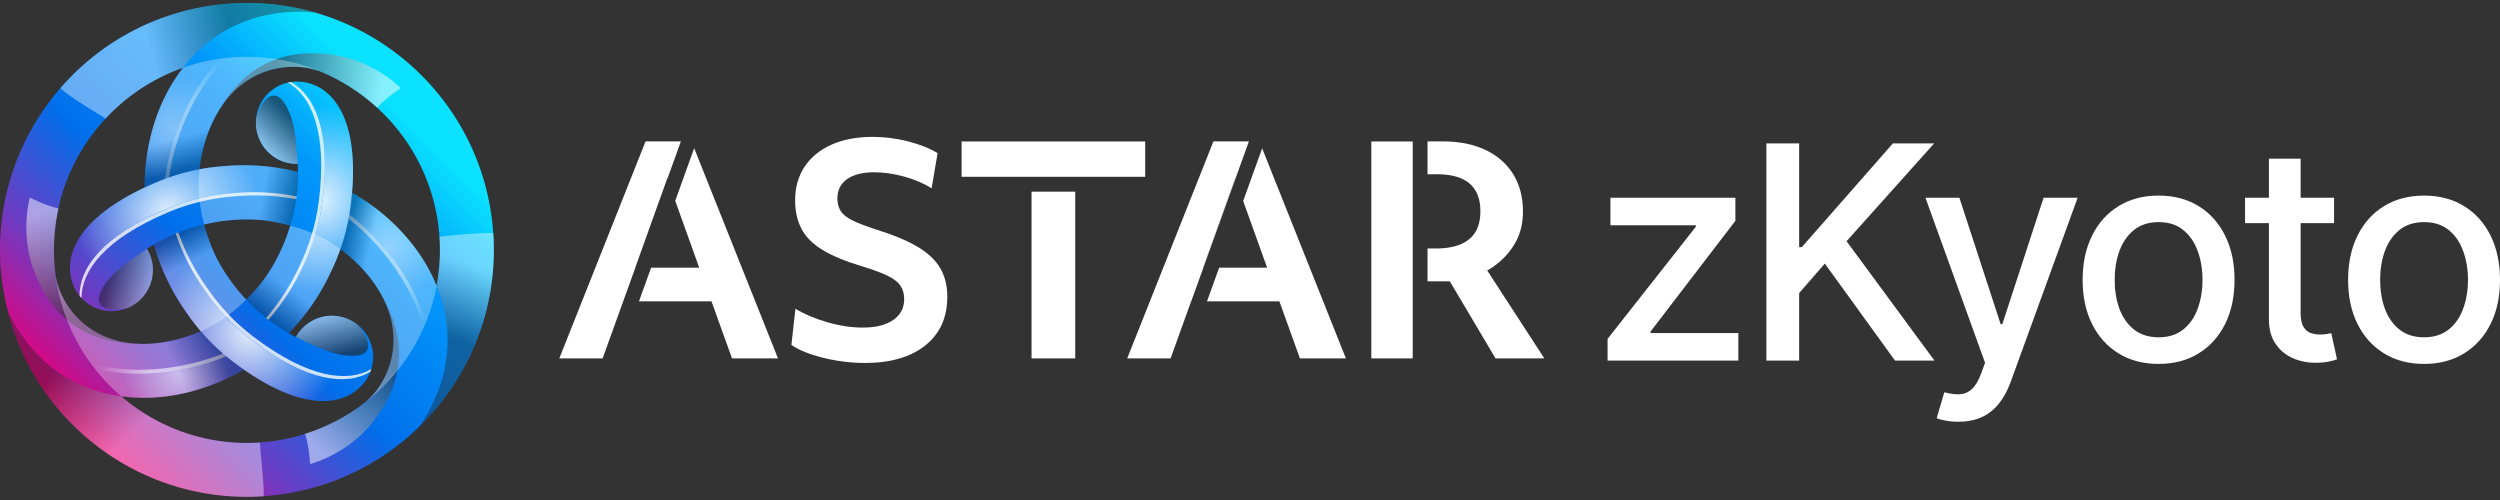 <svg xmlns="http://www.w3.org/2000/svg" fill="none" viewBox="0 0 960 192">
  <rect x="0" y="0" width="960" height="192" fill="#333333" stroke="none"/>
  <path fill="url(#astar-zkyoto-logo-dark_svg__a)" d="M189.4 89.537C185.846 37.285 140.621-2.18 88.385 1.374c-26.029 1.769-48.877 13.89-64.828 32.048l-.049-.032c-.113.146-.21.292-.308.438C7.362 52.101-1.547 76.376.222 102.405c.162 2.482.454 4.916.811 7.334 0 .114.033.211.049.325.243 1.59.52 3.18.828 4.738 0 .032 0 .065.016.081.292 1.412.6 2.824.957 4.219 10.954 43.667 51.863 74.596 98.37 71.432 52.236-3.554 91.717-48.779 88.163-101.03l-.016.032Zm-20.641 1.411a73.73 73.73 0 0 1-1.12 18.791c0-.032-.032-.065-.032-.097-6.881-16.795-20.479-28.933-32.422-35.635 2.417-28.462-7.238-40.47-18.175-42.417a8.473 8.473 0 0 0-.893-.146c-8.681-1.12-16.616 5.014-17.72 13.695-1.12 8.682 5.014 16.617 13.696 17.72.763.098 1.509.13 2.239.114.049.957.082 1.98.082 3.05-10.11-2.498-19.554-3.001-28.171-2.223-3.23.211-6.442.617-9.655 1.218 1.07-9.607 4.69-20.414 11.683-28.3 6.767-7.643 16.828-12.009 27.798-10.889 2.077.211 4.3.73 6.296 1.396.097.032.195.065.276.08 25.412 10.354 44.122 34.483 46.102 63.643h.016Zm-66.094 14.475s0 .016-.016.032c-2.256 3.262-4.95 6.475-8.114 9.59-4.738-5.03-8.535-10.466-11.424-16.08-.146-.309-.308-.585-.454-.893v-.032c-1.688-3.587-3.132-7.53-4.252-11.83 6.734-1.59 13.339-2.174 19.651-1.866l1.007.049h.032c3.959.324 8.081 1.054 12.349 2.223-1.996 6.62-4.787 12.64-8.211 17.947-.179.276-.357.551-.552.844l-.016.016Zm-32.39-79.4s-.032.05-.048.066C59.11 40.434 55.41 58.267 55.573 71.963 29.707 84.1 24.157 98.46 27.922 108.912c.097.292.21.568.325.843 3.375 8.065 12.657 11.879 20.722 8.503 8.065-3.375 11.878-12.657 8.503-20.722a16.497 16.497 0 0 0-1.022-1.996 58.446 58.446 0 0 1 2.628-1.622c2.889 10.012 7.157 18.466 12.138 25.541a83.536 83.536 0 0 0 5.875 7.74c-8.86 3.879-20.025 6.151-30.362 4.041-9.996-2.045-18.807-8.568-23.334-18.629-.86-1.914-1.526-4.089-1.948-6.15a75.032 75.032 0 0 1-.6-5.468c-2.304-33.963 18.759-64.194 49.428-74.97ZM99.841 169.91c-20.17 1.379-39.026-5.501-53.274-17.736 17.98 2.45 35.278-3.262 47.06-10.256 23.448 16.341 38.669 13.972 45.842 5.485.194-.227.389-.47.568-.714 5.306-6.961 3.959-16.892-3.003-22.198-6.961-5.307-16.892-3.96-22.198 3.002-.455.6-.861 1.249-1.218 1.898a57.584 57.584 0 0 1-2.693-1.46c7.237-7.513 12.381-15.448 16.016-23.302a82.413 82.413 0 0 0 3.765-8.974c7.789 5.744 15.351 14.264 18.694 24.276 3.229 9.671 1.996 20.576-4.463 29.517-1.217 1.687-2.775 3.359-4.349 4.754l-.065.065c-11.294 8.876-25.282 14.588-40.665 15.627l-.017.016Z"/>
  <path fill="url(#astar-zkyoto-logo-dark_svg__b)" d="M117.01 31.574a8.523 8.523 0 0 0-.892-.147 15.398 15.398 0 0 0-4.495.082c9.071 4.933 15.676 18.677 12.203 45.809-1.152 8.99-3.83 17.525-7.676 25.379-3.131 6.75-7.383 13.549-13.095 20.089a74.587 74.587 0 0 0 7.87 5.176c7.238-7.513 12.382-15.448 16.017-23.302 3.862-7.837 6.523-16.39 7.675-25.379 4.138-32.292-6.02-45.63-17.607-47.691v-.016Z" opacity=".9" style="mix-blend-mode:overlay"/>
  <path fill="#fff" d="M123.826 77.301c3.472-27.115-3.132-40.876-12.203-45.809-.357.05-.698.13-1.055.211 8.876 5.112 15.27 18.84 11.846 45.598-1.152 8.99-3.83 17.526-7.676 25.379-3.018 6.524-7.107 13.096-12.543 19.44.292.228.568.439.86.65 5.712-6.54 9.963-13.355 13.095-20.09 3.862-7.837 6.524-16.389 7.676-25.379Z" opacity=".8" style="mix-blend-mode:overlay"/>
  <path fill="url(#astar-zkyoto-logo-dark_svg__c)" d="M89.343 138.818c-.86-.649-1.672-1.331-2.5-2.012-13.387 5.582-31.935 9.087-50.37 4.803 3.02 3.846 6.378 7.4 10.078 10.564 17.98 2.45 35.278-3.262 47.06-10.256a139.72 139.72 0 0 1-4.285-3.115l.017.016Z" opacity=".5" style="mix-blend-mode:overlay"/>
  <path fill="url(#astar-zkyoto-logo-dark_svg__d)" d="M86.86 136.806c-.406-.341-.828-.682-1.218-1.022-13.485 5.387-32.13 8.616-50.515 4.024.454.6.908 1.217 1.363 1.801 18.418 4.284 36.982.779 50.37-4.803Z" opacity=".6" style="mix-blend-mode:overlay"/>
  <path fill="url(#astar-zkyoto-logo-dark_svg__e)" d="M27.938 108.928a15.661 15.661 0 0 0 2.645 4.706c-.26-10.321 8.341-22.93 33.558-33.477 8.357-3.489 17.088-5.452 25.818-6.036 7.4-.665 15.432-.39 23.951 1.298.406-3.408.568-6.588.536-9.395-10.11-2.516-19.57-3.002-28.187-2.224-8.714.585-17.46 2.548-25.818 6.037-30.036 12.56-36.511 28.024-32.503 39.107v-.016Z" opacity=".9" style="mix-blend-mode:overlay"/>
  <path fill="#fff" d="M64.142 80.174C38.924 90.72 30.324 103.33 30.584 113.65c.227.276.47.535.713.795-.016-10.239 8.682-22.637 33.559-33.054 8.357-3.49 17.087-5.453 25.817-6.037 7.156-.649 14.897-.39 23.108 1.136.049-.357.097-.714.13-1.071-8.52-1.671-16.552-1.963-23.952-1.298-8.714.584-17.46 2.547-25.817 6.036v.017Z" opacity=".8" style="mix-blend-mode:overlay"/>
  <path fill="url(#astar-zkyoto-logo-dark_svg__f)" d="M134.649 79.265c-.13 1.07-.308 2.11-.487 3.164 11.521 8.795 23.838 23.124 29.355 41.217 1.818-4.544 3.213-9.233 4.106-14.02-6.864-16.795-20.463-28.917-32.406-35.619-.146 1.704-.325 3.44-.552 5.258h-.016Z" opacity=".4" style="mix-blend-mode:overlay"/>
  <path fill="url(#astar-zkyoto-logo-dark_svg__g)" d="M134.162 82.43c-.097.518-.178 1.054-.276 1.573 11.408 8.99 23.53 23.513 28.739 41.736.308-.698.6-1.395.876-2.093-5.517-18.093-17.817-32.406-29.355-41.217h.016Z" opacity=".5" style="mix-blend-mode:overlay"/>
  <path fill="url(#astar-zkyoto-logo-dark_svg__h)" d="M139.468 147.386c.195-.227.39-.471.568-.714a16.239 16.239 0 0 0 2.191-3.927c-8.812 5.387-24.017 4.235-45.778-12.332-7.204-5.485-13.273-12.073-18.142-19.343-4.284-6.085-8.049-13.16-10.856-21.387a75.232 75.232 0 0 0-8.422 4.235c2.889 10.012 7.189 18.45 12.17 25.525 4.869 7.27 10.938 13.842 18.143 19.343 25.899 19.732 42.532 17.606 50.11 8.6h.016Z" opacity=".9" style="mix-blend-mode:overlay"/>
  <path fill="#fff" d="M96.466 130.413c21.745 16.567 36.966 17.719 45.777 12.332.13-.341.244-.681.341-1.006-8.86 5.144-23.951 3.797-45.404-12.544-7.205-5.484-13.274-12.072-18.142-19.342-4.138-5.874-7.79-12.706-10.564-20.576-.34.146-.665.276-.99.422 2.807 8.227 6.572 15.302 10.856 21.387 4.868 7.27 10.937 13.842 18.142 19.343l-.016-.016Z" opacity=".8" style="mix-blend-mode:overlay"/>
  <path fill="url(#astar-zkyoto-logo-dark_svg__i)" d="M60.426 69.805c.99-.406 1.98-.78 2.985-1.153 1.85-14.377 8.098-32.21 21.015-46.02a76.141 76.141 0 0 0-14.199 3.44C59.111 40.418 55.411 58.252 55.574 71.947c1.541-.73 3.148-1.444 4.835-2.141h.017Z" opacity=".3" style="mix-blend-mode:overlay"/>
  <path fill="url(#astar-zkyoto-logo-dark_svg__j)" d="M63.41 68.652c.504-.178.99-.373 1.494-.551 2.077-14.377 8.6-32.13 21.76-45.76-.746.08-1.492.178-2.239.275-12.917 13.826-19.164 31.643-21.014 46.02v.016Z" opacity=".4" style="mix-blend-mode:overlay"/>
  <path fill="url(#astar-zkyoto-logo-dark_svg__k)" d="M88.385 1.375C62.357 3.144 39.51 15.265 23.557 33.423l-.357.406c3.1 3.083 13.258 9.152 17.363 11.684 8.082-8.682 18.224-15.465 29.729-19.49a55.717 55.717 0 0 1 2.515-3.05c10.71-12.089 25.331-18.466 42.305-18.466 1.882 0 5.728.308 5.809.308a94.166 94.166 0 0 0-32.536-3.44Z" opacity=".4" style="mix-blend-mode:multiply"/>
  <path fill="url(#astar-zkyoto-logo-dark_svg__l)" d="M99.841 169.925c-20.17 1.38-39.026-5.501-53.274-17.736a56.5 56.5 0 0 1-3.992-.665c-15.822-3.229-28.674-12.706-37.144-27.391a55.669 55.669 0 0 1-2.548-4.998c10.953 43.667 51.863 74.595 98.354 71.431.211-4.787-1.201-15.902-1.412-20.641h.016Z" opacity=".4" style="mix-blend-mode:multiply"/>
  <path fill="url(#astar-zkyoto-logo-dark_svg__m)" d="M189.4 89.537c-2.921-.293-17.136.827-20.641 1.411a73.684 73.684 0 0 1-1.12 18.791 66.102 66.102 0 0 1 1.38 3.684c5.111 15.318 3.326 31.172-5.144 45.874a56.223 56.223 0 0 1-2.986 4.624c-.016.033-.049.065-.065.081 0 0 .049-.032.065-.064 19.262-18.743 30.475-45.485 28.511-74.385v-.016Z" opacity=".4" style="mix-blend-mode:multiply"/>
  <path fill="url(#astar-zkyoto-logo-dark_svg__n)" d="M116.085 25.813c2.077.21 4.3.73 6.296 1.396.098.032.195.064.276.08 8.179 3.327 15.66 8.098 22.118 13.988 0 0 .033.017.049.033 3.115-3.554 9.103-7.465 9.103-7.465s-9.168-9.379-23.205-12.3c-9.817-2.044-31.968-4.008-45.94 19.765l.13-.13c1.039-1.558 2.126-3.083 3.376-4.479 6.767-7.643 16.827-12.008 27.797-10.888Z" opacity=".5" style="mix-blend-mode:multiply"/>
  <path fill="url(#astar-zkyoto-logo-dark_svg__o)" d="M144.937 149.463c-1.217 1.688-2.775 3.359-4.349 4.755-.065.064-.146.129-.211.194-6.977 5.42-14.848 9.509-23.172 12.154-.017 0-.033 0-.049.017 1.525 4.478 1.915 11.618 1.915 11.618s12.706-3.245 22.247-13.939c6.67-7.481 19.457-25.687 5.859-49.671 0 0 .016.081.048.179.844 1.671 1.607 3.391 2.191 5.16 3.229 9.671 1.996 20.576-4.463 29.517l-.016.016Z" opacity=".5" style="mix-blend-mode:multiply"/>
  <path fill="url(#astar-zkyoto-logo-dark_svg__p)" d="M23.427 112.644c-.86-1.915-1.525-4.089-1.947-6.15-.016-.098-.049-.195-.065-.292A74.826 74.826 0 0 1 22.47 80.06v-.049c-4.641-.908-11.018-4.154-11.018-4.154s-3.538 12.641.957 26.239c3.148 9.526 12.511 29.696 40.081 29.907 0 0-.08-.016-.178-.049-1.866-.114-3.732-.308-5.566-.681-9.996-2.045-18.808-8.568-23.335-18.629h.016Z" opacity=".5" style="mix-blend-mode:multiply"/>
  <path fill="url(#astar-zkyoto-logo-dark_svg__q)" d="M112.093 62.843c.763.097 1.51.13 2.24.114 0 0-.503-9.85-1.704-14.913-1.217-5.047-3.002-8.406-4.949-10.304-1.412-1.363-5.842-3.05-9.282 7.367-1.12 8.681 5.014 16.616 13.695 17.72v.016Z" opacity=".6" style="mix-blend-mode:multiply"/>
  <path fill="url(#astar-zkyoto-logo-dark_svg__r)" d="M57.488 97.569a16.482 16.482 0 0 0-1.022-1.996s-8.293 5.355-12.057 8.925c-3.765 3.57-5.777 6.799-6.442 9.444-.471 1.899.275 6.572 11.018 4.349 8.065-3.375 11.878-12.657 8.503-20.722Z" opacity=".5" style="mix-blend-mode:multiply"/>
  <path fill="url(#astar-zkyoto-logo-dark_svg__s)" d="M114.852 127.475c-.455.601-.86 1.25-1.217 1.899 0 0 8.779 4.495 13.76 5.972 4.982 1.476 8.779 1.606 11.392.86 1.882-.536 5.55-3.538-1.736-11.716-6.962-5.307-16.893-3.96-22.199 3.002v-.017Z" opacity=".6" style="mix-blend-mode:multiply"/>
  <path fill="url(#astar-zkyoto-logo-dark_svg__t)" d="M111.444 86.632c-1.996 6.62-4.787 12.64-8.211 17.947-.179.276-.357.552-.552.844 0 0 0 .016-.016.032-2.256 3.262-4.95 6.475-8.114 9.59 2.175 2.305 4.512 4.544 7.092 6.67a74.294 74.294 0 0 0 9.282 6.231c7.237-7.513 12.381-15.448 16.016-23.302a82.416 82.416 0 0 0 3.765-8.974c-3.343-2.45-6.718-4.413-9.834-5.744a72.103 72.103 0 0 0-9.444-3.294h.016Z" opacity=".3" style="mix-blend-mode:multiply"/>
  <path fill="url(#astar-zkyoto-logo-dark_svg__u)" d="M46.567 152.189c17.98 2.45 35.278-3.261 47.06-10.255a139.547 139.547 0 0 1-4.285-3.116 80.839 80.839 0 0 1-12.267-11.602c-8.86 3.878-20.025 6.15-30.362 4.04-9.996-2.044-18.807-8.568-23.335-18.628-.86-1.915-1.525-4.09-1.947-6.15 2.613 18.336 11.862 34.336 25.12 45.711h.016Z" opacity=".3" style="mix-blend-mode:multiply"/>
  <path fill="url(#astar-zkyoto-logo-dark_svg__v)" d="M94.551 115.046c-4.738-5.031-8.535-10.467-11.424-16.082-.146-.308-.308-.584-.454-.892v-.032c-1.688-3.587-3.132-7.53-4.252-11.83a76.78 76.78 0 0 0-9.298 2.807 75.212 75.212 0 0 0-10.029 4.9c2.889 10.013 7.157 18.467 12.139 25.542a83.683 83.683 0 0 0 5.874 7.741c3.797-1.656 7.189-3.619 9.898-5.647a73.97 73.97 0 0 0 7.562-6.524l-.016.017Z" opacity=".3" style="mix-blend-mode:multiply"/>
  <path fill="url(#astar-zkyoto-logo-dark_svg__w)" d="M70.227 26.089C59.111 40.434 55.411 58.267 55.574 71.963c1.541-.73 3.164-1.444 4.852-2.158a79.84 79.84 0 0 1 16.162-4.82c1.071-9.606 4.69-20.413 11.684-28.3 6.766-7.643 16.827-12.008 27.797-10.888 2.077.21 4.3.73 6.296 1.395.098.033.195.065.276.081A73.525 73.525 0 0 0 89.765 22a73.786 73.786 0 0 0-19.506 4.024c-.016.016-.032.049-.048.065h.016Z" opacity=".3" style="mix-blend-mode:multiply"/>
  <path fill="url(#astar-zkyoto-logo-dark_svg__x)" d="M167.623 109.609c-6.88-16.794-20.479-28.932-32.422-35.634a114.234 114.234 0 0 1-.568 5.29 80.327 80.327 0 0 1-3.911 16.405c7.789 5.745 15.351 14.264 18.694 24.276 3.229 9.671 1.996 20.576-4.462 29.517-1.217 1.688-2.775 3.359-4.349 4.755l-.065.065c13.923-10.938 23.773-26.71 27.148-44.56 0-.032-.032-.065-.032-.097l-.033-.017Z" opacity=".3" style="mix-blend-mode:multiply"/>
  <path fill="url(#astar-zkyoto-logo-dark_svg__y)" d="M76.54 76.409a72.911 72.911 0 0 0 1.865 9.801c6.735-1.59 13.34-2.174 19.651-1.866l1.007.049h.032c3.96.324 8.081 1.054 12.349 2.223a78.138 78.138 0 0 0 2.223-9.46c.601-4.09.779-7.87.763-11.165-10.11-2.499-19.554-3.002-28.17-2.223-3.23.211-6.443.617-9.656 1.217-.454 4.122-.47 8.032-.049 11.408l-.016.016Z" opacity=".3" style="mix-blend-mode:multiply"/>
  <path fill="#fff" d="m474.289 68.56-12.281 34.213h.095l12.257-34.006-.071-.206ZM259.283 77.108l9.213 25.665h-18.468l-4.66 12.936h27.842l7.892 21.925h17.655l-32.189-80.735-7.285 20.209ZM243.94 102.773l12.275-34.213.048.13 5.185-14.38h-13.561l-33.116 83.324h16.635l12.57-34.861h-.036ZM352.257 94.71c-4.022-2.371-9.355-4.583-16.008-6.63-3.799-1.239-6.778-2.39-8.937-3.457-2.159-1.056-3.657-2.265-4.495-3.616-.843-1.35-1.262-2.943-1.262-4.772 0-3.22 1.245-5.704 3.728-7.456 2.483-1.757 5.958-2.63 10.417-2.63 3.657 0 7.474.548 11.455 1.645 3.982 1.097 7.509 2.596 10.582 4.495l2.301-13.484c-3.144-1.9-6.961-3.416-11.455-4.548-4.495-1.133-8.972-1.699-13.432-1.699-6.069 0-11.331.985-15.79 2.961-4.46 1.976-7.91 4.79-10.358 8.441-2.448 3.657-3.675 7.97-3.675 12.936 0 4.241.826 7.91 2.465 11.019 1.646 3.108 4.33 5.792 8.058 8.057 3.728 2.265 8.624 4.312 14.693 6.141 4.389 1.315 7.787 2.56 10.199 3.728 2.413 1.168 4.094 2.465 5.044 3.893.949 1.427 1.427 3.126 1.427 5.096 0 3.439-1.41 6.123-4.223 8.058-2.814 1.935-6.707 2.902-11.68 2.902-4.312 0-8.824-.672-13.537-2.029-4.713-1.351-8.825-3.085-12.334-5.209l-1.534 13.921c2.047 1.392 4.607 2.596 7.674 3.616 3.074 1.026 6.377 1.829 9.922 2.413 3.545.584 7.072.879 10.582.879 9.869 0 17.613-2.248 23.241-6.743 5.627-4.494 8.441-10.723 8.441-18.693 0-4.241-.914-7.91-2.743-11.018-1.829-3.109-4.754-5.846-8.771-8.223l.005.006ZM439.752 54.31h-70.495V67.9h70.495V54.31ZM412.89 73.593h-16.776v64.042h16.776V73.593Z"/>
  <path fill="#fff" d="m462.008 102.773 12.281-34.213.071.207 5.214-14.458h-13.62l-33.109 83.325h16.664l7.892-21.926h.036l4.666-12.935h-.095ZM477.38 77.178l9.19 25.595h-18.415l-4.666 12.935h27.794l7.893 21.926h17.655l-32.16-80.665-7.291 20.21ZM571.098 103.864a28.502 28.502 0 0 0 9.869-9.155c2.56-3.834 3.84-8.31 3.84-13.431 0-5.556-1.245-10.34-3.728-14.363-2.489-4.017-6.028-7.126-10.635-9.32s-10.087-3.292-16.446-3.292h-5.828v12.612h3.634c11.113 0 16.664 4.748 16.664 14.251s-5.74 14.251-17.213 14.251h-3.085v12.606h8.565l17.543 29.599h18.746l-21.931-33.77.005.012ZM542.478 54.31h-15.891v83.324h15.891V54.309ZM617.309 138.483v-8.35l33.888-43.052v-.57h-32.789V75.92h47.981V84.8l-32.584 42.523v.57h33.725v10.59h-50.221ZM678.287 138.483V55.066h12.586v39.835h1.018l34.988-39.835h15.844L709.08 92.62l33.766 45.863h-15.152l-26.964-37.269-9.857 11.324v25.945h-12.586Z"/>
  <path fill="#fff" d="M751.994 161.944c-1.819 0-3.475-.149-4.969-.448-1.493-.271-2.607-.57-3.34-.896l2.933-9.979c2.226.597 4.209.855 5.946.774 1.738-.082 3.273-.733 4.603-1.955 1.358-1.222 2.553-3.218 3.584-5.988l1.507-4.154-22.89-63.377h13.034l15.844 48.551h.652l15.844-48.551h13.074l-25.782 70.912c-1.195 3.258-2.716 6.015-4.562 8.268-1.846 2.281-4.046 3.992-6.598 5.132-2.553 1.141-5.513 1.711-8.88 1.711ZM828.899 139.746c-5.866 0-10.984-1.344-15.356-4.033-4.372-2.688-7.766-6.449-10.183-11.282-2.416-4.833-3.625-10.481-3.625-16.944 0-6.49 1.209-12.165 3.625-17.026 2.417-4.86 5.811-8.635 10.183-11.323 4.372-2.688 9.49-4.032 15.356-4.032 5.865 0 10.983 1.344 15.355 4.032 4.372 2.688 7.766 6.463 10.183 11.323 2.417 4.861 3.625 10.536 3.625 17.026 0 6.463-1.208 12.111-3.625 16.944-2.417 4.833-5.811 8.594-10.183 11.282-4.372 2.689-9.49 4.033-15.355 4.033Zm.04-10.224c3.802 0 6.952-1.004 9.45-3.014 2.498-2.009 4.345-4.684 5.539-8.024 1.222-3.34 1.833-7.019 1.833-11.038 0-3.991-.611-7.657-1.833-10.997-1.194-3.367-3.041-6.07-5.539-8.106-2.498-2.036-5.648-3.054-9.45-3.054-3.828 0-7.005 1.018-9.531 3.054-2.498 2.037-4.358 4.739-5.58 8.106-1.195 3.34-1.792 7.006-1.792 10.997 0 4.019.597 7.698 1.792 11.038 1.222 3.34 3.082 6.015 5.58 8.024 2.526 2.01 5.703 3.014 9.531 3.014ZM896.272 75.92v9.776h-34.173V75.92h34.173Zm-25.009-14.989h12.179v59.183c0 2.362.353 4.14 1.059 5.335.706 1.168 1.615 1.969 2.729 2.403 1.14.408 2.376.611 3.706.611.978 0 1.833-.068 2.566-.203.733-.136 1.304-.245 1.711-.326l2.199 10.06c-.706.272-1.71.543-3.014.815-1.303.299-2.932.462-4.887.489-3.204.054-6.191-.516-8.961-1.711-2.77-1.195-5.01-3.041-6.721-5.539-1.71-2.499-2.566-5.635-2.566-9.409V60.932ZM930.837 139.746c-5.866 0-10.984-1.344-15.356-4.033-4.372-2.688-7.766-6.449-10.183-11.282-2.416-4.833-3.625-10.481-3.625-16.944 0-6.49 1.209-12.165 3.625-17.026 2.417-4.86 5.811-8.635 10.183-11.323 4.372-2.688 9.49-4.032 15.356-4.032 5.865 0 10.983 1.344 15.355 4.032 4.372 2.688 7.766 6.463 10.183 11.323 2.417 4.861 3.625 10.536 3.625 17.026 0 6.463-1.208 12.111-3.625 16.944-2.417 4.833-5.811 8.594-10.183 11.282-4.372 2.689-9.49 4.033-15.355 4.033Zm.04-10.224c3.802 0 6.952-1.004 9.45-3.014 2.498-2.009 4.345-4.684 5.539-8.024 1.222-3.34 1.833-7.019 1.833-11.038 0-3.991-.611-7.657-1.833-10.997-1.194-3.367-3.041-6.07-5.539-8.106-2.498-2.036-5.648-3.054-9.45-3.054-3.828 0-7.005 1.018-9.531 3.054-2.498 2.037-4.358 4.739-5.58 8.106-1.195 3.34-1.792 7.006-1.792 10.997 0 4.019.597 7.698 1.792 11.038 1.222 3.34 3.082 6.015 5.58 8.024 2.526 2.01 5.703 3.014 9.531 3.014Z"/>
  <defs>
    <linearGradient id="astar-zkyoto-logo-dark_svg__a" x1="30.113" x2="151.004" y1="160.676" y2="39.766" gradientUnits="userSpaceOnUse">
      <stop stop-color="#E6007A"/>
      <stop offset=".21" stop-color="#703AC2"/>
      <stop offset=".46" stop-color="#0070EB"/>
      <stop offset=".77" stop-color="#0297FB"/>
      <stop offset="1" stop-color="#0AE2FF"/>
    </linearGradient>
    <linearGradient id="astar-zkyoto-logo-dark_svg__d" x1="37.074" x2="57.293" y1="140.1" y2="139.824" gradientUnits="userSpaceOnUse">
      <stop stop-color="#fff" stop-opacity="0"/>
      <stop offset="1" stop-color="#fff"/>
    </linearGradient>
    <linearGradient id="astar-zkyoto-logo-dark_svg__g" x1="161.913" x2="151.565" y1="123.884" y2="106.512" gradientUnits="userSpaceOnUse">
      <stop stop-color="#fff" stop-opacity="0"/>
      <stop offset="1" stop-color="#fff"/>
    </linearGradient>
    <linearGradient id="astar-zkyoto-logo-dark_svg__j" x1="85.444" x2="75.587" y1="23.885" y2="41.542" gradientUnits="userSpaceOnUse">
      <stop stop-color="#fff" stop-opacity="0"/>
      <stop offset="1" stop-color="#fff"/>
    </linearGradient>
    <linearGradient id="astar-zkyoto-logo-dark_svg__k" x1="89.846" x2="58.949" y1="14.908" y2="23.898" gradientUnits="userSpaceOnUse">
      <stop stop-color="#231F20"/>
      <stop offset="1" stop-color="#fff"/>
    </linearGradient>
    <linearGradient id="astar-zkyoto-logo-dark_svg__l" x1="31.476" x2="57.309" y1="132.717" y2="159.687" gradientUnits="userSpaceOnUse">
      <stop stop-color="#231F20"/>
      <stop offset="1" stop-color="#fff"/>
    </linearGradient>
    <linearGradient id="astar-zkyoto-logo-dark_svg__m" x1="170.122" x2="179.112" y1="128.66" y2="101.334" gradientUnits="userSpaceOnUse">
      <stop stop-color="#231F20"/>
      <stop offset="1" stop-color="#fff"/>
    </linearGradient>
    <linearGradient id="astar-zkyoto-logo-dark_svg__n" x1="103.915" x2="145.327" y1="30.551" y2="40.028" gradientUnits="userSpaceOnUse">
      <stop stop-color="#231F20"/>
      <stop offset="1" stop-color="#fff"/>
    </linearGradient>
    <linearGradient id="astar-zkyoto-logo-dark_svg__o" x1="146.928" x2="117.993" y1="136.552" y2="167.683" gradientUnits="userSpaceOnUse">
      <stop stop-color="#231F20"/>
      <stop offset="1" stop-color="#fff"/>
    </linearGradient>
    <linearGradient id="astar-zkyoto-logo-dark_svg__p" x1="33.605" x2="21.12" y1="120.815" y2="80.205" gradientUnits="userSpaceOnUse">
      <stop stop-color="#231F20"/>
      <stop offset="1" stop-color="#fff"/>
    </linearGradient>
    <linearGradient id="astar-zkyoto-logo-dark_svg__q" x1="112.97" x2="99.874" y1="45.821" y2="58.933" gradientUnits="userSpaceOnUse">
      <stop stop-color="#231F20"/>
      <stop offset="1" stop-color="#fff"/>
    </linearGradient>
    <linearGradient id="astar-zkyoto-logo-dark_svg__r" x1="42.316" x2="60.212" y1="105.297" y2="110.105" gradientUnits="userSpaceOnUse">
      <stop stop-color="#231F20"/>
      <stop offset="1" stop-color="#fff"/>
    </linearGradient>
    <linearGradient id="astar-zkyoto-logo-dark_svg__s" x1="129.146" x2="124.353" y1="136.751" y2="118.863" gradientUnits="userSpaceOnUse">
      <stop stop-color="#231F20"/>
      <stop offset="1" stop-color="#fff"/>
    </linearGradient>
    <linearGradient id="astar-zkyoto-logo-dark_svg__t" x1="101.902" x2="109.772" y1="120.839" y2="109.983" gradientUnits="userSpaceOnUse">
      <stop stop-color="#231F20"/>
      <stop offset="1" stop-color="#fff"/>
    </linearGradient>
    <linearGradient id="astar-zkyoto-logo-dark_svg__u" x1="74.835" x2="59.111" y1="116.133" y2="123.63" gradientUnits="userSpaceOnUse">
      <stop stop-color="#231F20"/>
      <stop offset="1" stop-color="#fff"/>
    </linearGradient>
    <linearGradient id="astar-zkyoto-logo-dark_svg__v" x1="69.123" x2="73.991" y1="89.959" y2="100.068" gradientUnits="userSpaceOnUse">
      <stop stop-color="#231F20"/>
      <stop offset="1" stop-color="#fff"/>
    </linearGradient>
    <linearGradient id="astar-zkyoto-logo-dark_svg__w" x1="91.761" x2="88.402" y1="58.738" y2="47.135" gradientUnits="userSpaceOnUse">
      <stop stop-color="#231F20"/>
      <stop offset="1" stop-color="#fff"/>
    </linearGradient>
    <linearGradient id="astar-zkyoto-logo-dark_svg__x" x1="128.077" x2="137.814" y1="111.881" y2="114.121" gradientUnits="userSpaceOnUse">
      <stop stop-color="#231F20"/>
      <stop offset="1" stop-color="#fff"/>
    </linearGradient>
    <linearGradient id="astar-zkyoto-logo-dark_svg__y" x1="112.807" x2="100.458" y1="78.989" y2="76.75" gradientUnits="userSpaceOnUse">
      <stop stop-color="#231F20"/>
      <stop offset="1" stop-color="#fff"/>
    </linearGradient>
    <radialGradient id="astar-zkyoto-logo-dark_svg__b" cx="0" cy="0" r="1" gradientTransform="matrix(36.057 0 0 36.056 121.846 76.766)" gradientUnits="userSpaceOnUse">
      <stop stop-color="#fff"/>
      <stop offset="1" stop-color="#fff" stop-opacity="0"/>
    </radialGradient>
    <radialGradient id="astar-zkyoto-logo-dark_svg__c" cx="0" cy="0" r="1" gradientTransform="matrix(20.982 0 0 20.982 68.555 143.654)" gradientUnits="userSpaceOnUse">
      <stop stop-color="#fff"/>
      <stop offset="1" stop-color="#fff" stop-opacity="0"/>
    </radialGradient>
    <radialGradient id="astar-zkyoto-logo-dark_svg__e" cx="0" cy="0" r="1" gradientTransform="rotate(-120 56.058 22.403) scale(36.057 36.057)" gradientUnits="userSpaceOnUse">
      <stop stop-color="#fff"/>
      <stop offset="1" stop-color="#fff" stop-opacity="0"/>
    </radialGradient>
    <radialGradient id="astar-zkyoto-logo-dark_svg__f" cx="0" cy="0" r="1" gradientTransform="rotate(-120 102.012 4.342) scale(20.982 20.982)" gradientUnits="userSpaceOnUse">
      <stop stop-color="#fff"/>
      <stop offset="1" stop-color="#fff" stop-opacity="0"/>
    </radialGradient>
    <radialGradient id="astar-zkyoto-logo-dark_svg__h" cx="0" cy="0" r="1" gradientTransform="rotate(120 11.36 91.42) scale(36.057 36.057)" gradientUnits="userSpaceOnUse">
      <stop stop-color="#fff"/>
      <stop offset="1" stop-color="#fff" stop-opacity="0"/>
    </radialGradient>
    <radialGradient id="astar-zkyoto-logo-dark_svg__i" cx="0" cy="0" r="1" gradientTransform="rotate(120 19.066 43.927) scale(20.982 20.982)" gradientUnits="userSpaceOnUse">
      <stop stop-color="#fff"/>
      <stop offset="1" stop-color="#fff" stop-opacity="0"/>
    </radialGradient>
  </defs>
</svg>
